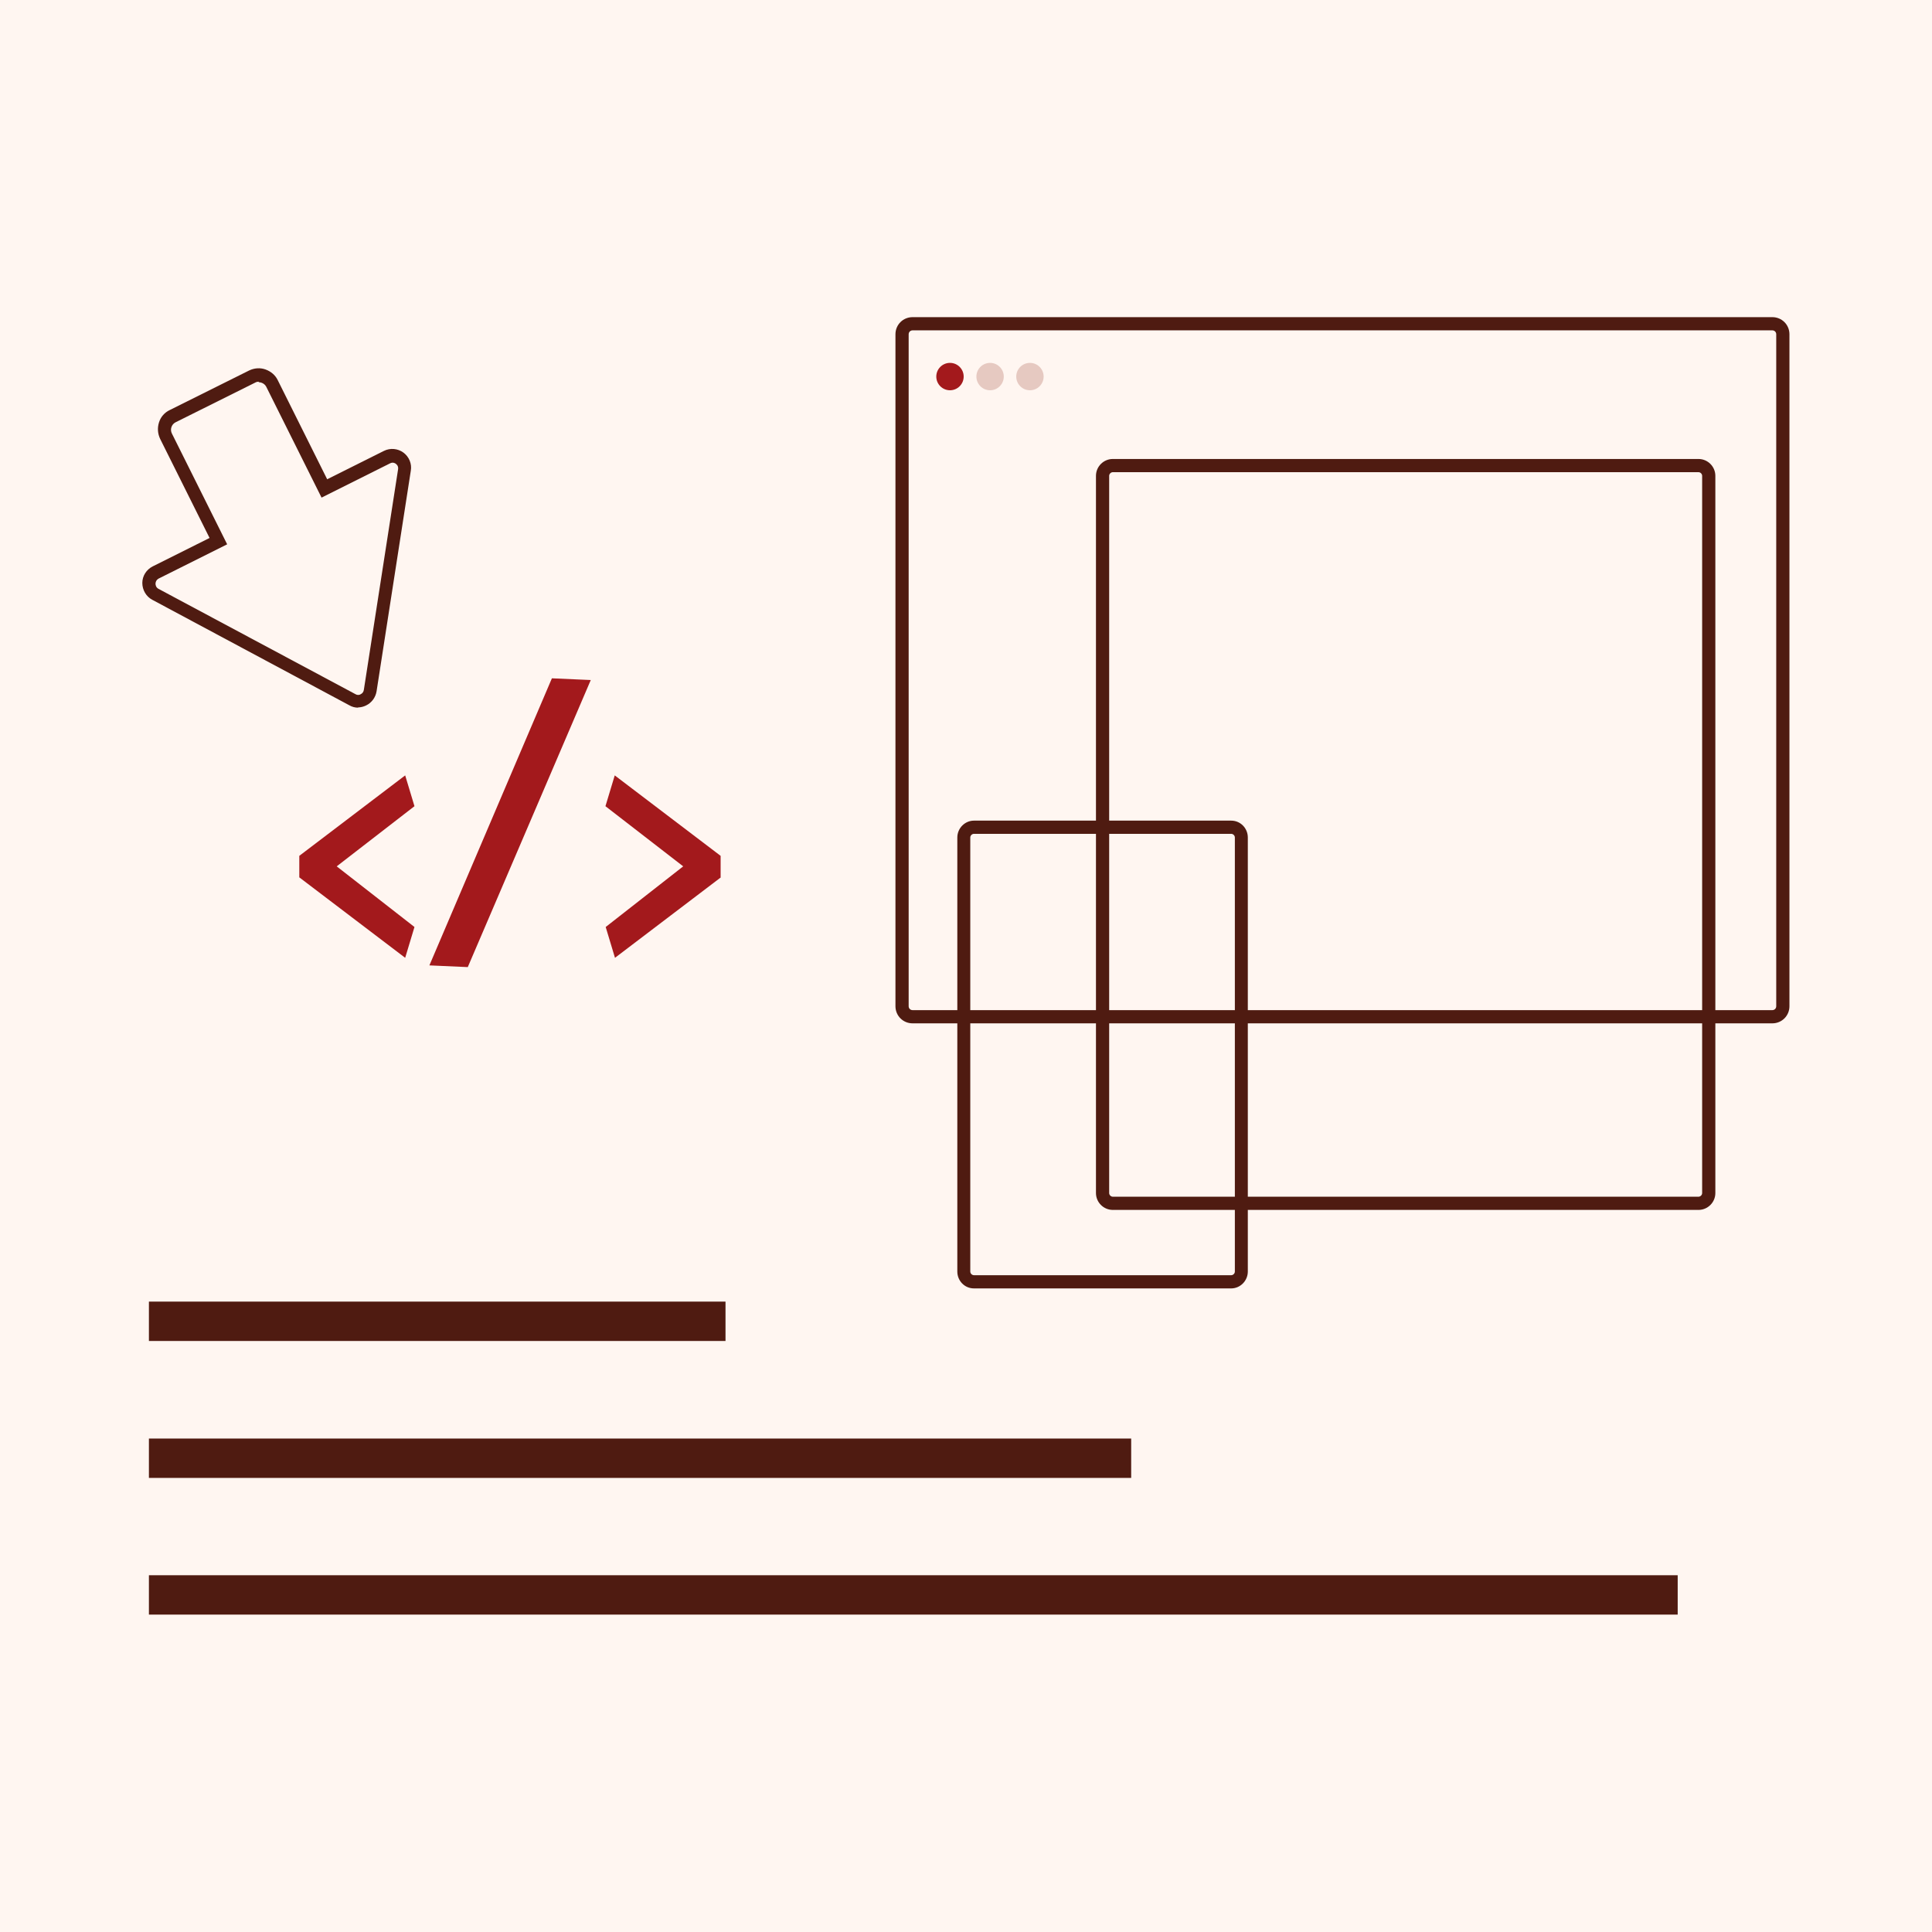 <?xml version="1.0" encoding="UTF-8"?>
<svg id="Calque_2" data-name="Calque 2" xmlns="http://www.w3.org/2000/svg" viewBox="0 0 79.01 79.01">
  <defs>
    <style>
      .cls-1 {
        fill: #a3191c;
      }

      .cls-2 {
        fill: #fff6f1;
      }

      .cls-3 {
        fill: #e6c9c1;
      }

      .cls-4 {
        fill: #4f1b11;
      }
    </style>
  </defs>
  <g id="Calque_2-2" data-name="Calque 2">
    <g id="dev">
      <rect class="cls-2" width="79.01" height="79.01"/>
      <g>
        <g>
          <path class="cls-1" d="M16.57,39.17l-4.33-3.29v-.88l4.33-3.29.38,1.26-3.18,2.46,3.18,2.48-.38,1.26Z"/>
          <path class="cls-1" d="M24.16,27.81l-5.03,11.74-1.57-.07,5.01-11.74,1.59.07Z"/>
          <path class="cls-1" d="M29.48,35.88l-4.33,3.29-.38-1.26,3.17-2.48c-.53-.41-1.06-.82-1.59-1.23-.53-.41-1.06-.82-1.59-1.23l.38-1.26,4.33,3.29v.88Z"/>
        </g>
        <path class="cls-4" d="M72.48,41.85h-35.16c-.39,0-.7-.31-.7-.7V13.67c0-.39.31-.7.7-.7h35.16c.39,0,.7.31.7.7v27.48c0,.39-.31.7-.7.7ZM37.32,13.51c-.09,0-.16.07-.16.16v27.48c0,.09.07.16.16.16h35.16c.09,0,.16-.07.16-.16V13.67c0-.09-.07-.16-.16-.16h-35.16Z"/>
        <circle class="cls-1" cx="38.85" cy="15.4" r=".56"/>
        <circle class="cls-3" cx="40.49" cy="15.4" r=".56"/>
        <circle class="cls-3" cx="42.12" cy="15.4" r=".56"/>
        <path class="cls-4" d="M69.46,49.48h-23.95c-.38,0-.69-.31-.69-.69v-29.33c0-.38.31-.69.69-.69h23.95c.38,0,.69.31.69.69v29.33c0,.38-.31.69-.69.69ZM45.51,19.31c-.08,0-.15.07-.15.15v29.33c0,.08.07.15.15.15h23.95c.08,0,.15-.07.15-.15v-29.33c0-.08-.07-.15-.15-.15h-23.95Z"/>
        <path class="cls-4" d="M50.35,52.69h-10.52c-.38,0-.68-.31-.68-.69v-17.75c0-.38.31-.69.68-.69h10.52c.38,0,.68.31.68.69v17.75c0,.38-.31.69-.68.69ZM39.83,34.1c-.08,0-.15.07-.15.15v17.75c0,.08.07.15.15.15h10.52c.08,0,.15-.07.15-.15v-17.75c0-.08-.07-.15-.15-.15h-10.52Z"/>
        <path class="cls-4" d="M14.65,28.94c-.13,0-.25-.03-.37-.1l-8.05-4.31c-.25-.13-.41-.4-.41-.69,0-.29.17-.55.43-.68l2.32-1.16-2.02-4.05c-.1-.21-.12-.44-.05-.67.07-.23.23-.41.44-.51l3.25-1.62c.21-.1.45-.12.67-.04.22.08.4.23.5.44l2.02,4.05,2.32-1.16c.26-.13.57-.1.8.07.23.17.35.46.3.74l-1.4,9.02c-.04.25-.2.47-.43.58-.1.05-.22.08-.33.08ZM10.58,15.61c-.05,0-.1.01-.15.04l-3.25,1.62c-.08.04-.14.11-.17.2-.03.09-.02.18.02.26l2.26,4.53-2.8,1.4c-.11.06-.13.16-.13.21,0,.04.01.15.12.21l8.06,4.31c.09.05.17.03.21,0,.07-.03.12-.1.13-.18l1.4-9.02c.02-.13-.06-.2-.09-.22-.03-.03-.13-.08-.24-.02l-2.8,1.4-2.26-4.53c-.04-.08-.11-.14-.2-.17-.04-.01-.08-.02-.11-.02Z"/>
        <rect class="cls-4" x="6.09" y="53.23" width="23.58" height="1.61"/>
        <rect class="cls-4" x="6.09" y="58.83" width="40.17" height="1.61"/>
        <rect class="cls-4" x="6.09" y="64.42" width="62.52" height="1.61"/>
      </g>
    </g>
  </g>
</svg>